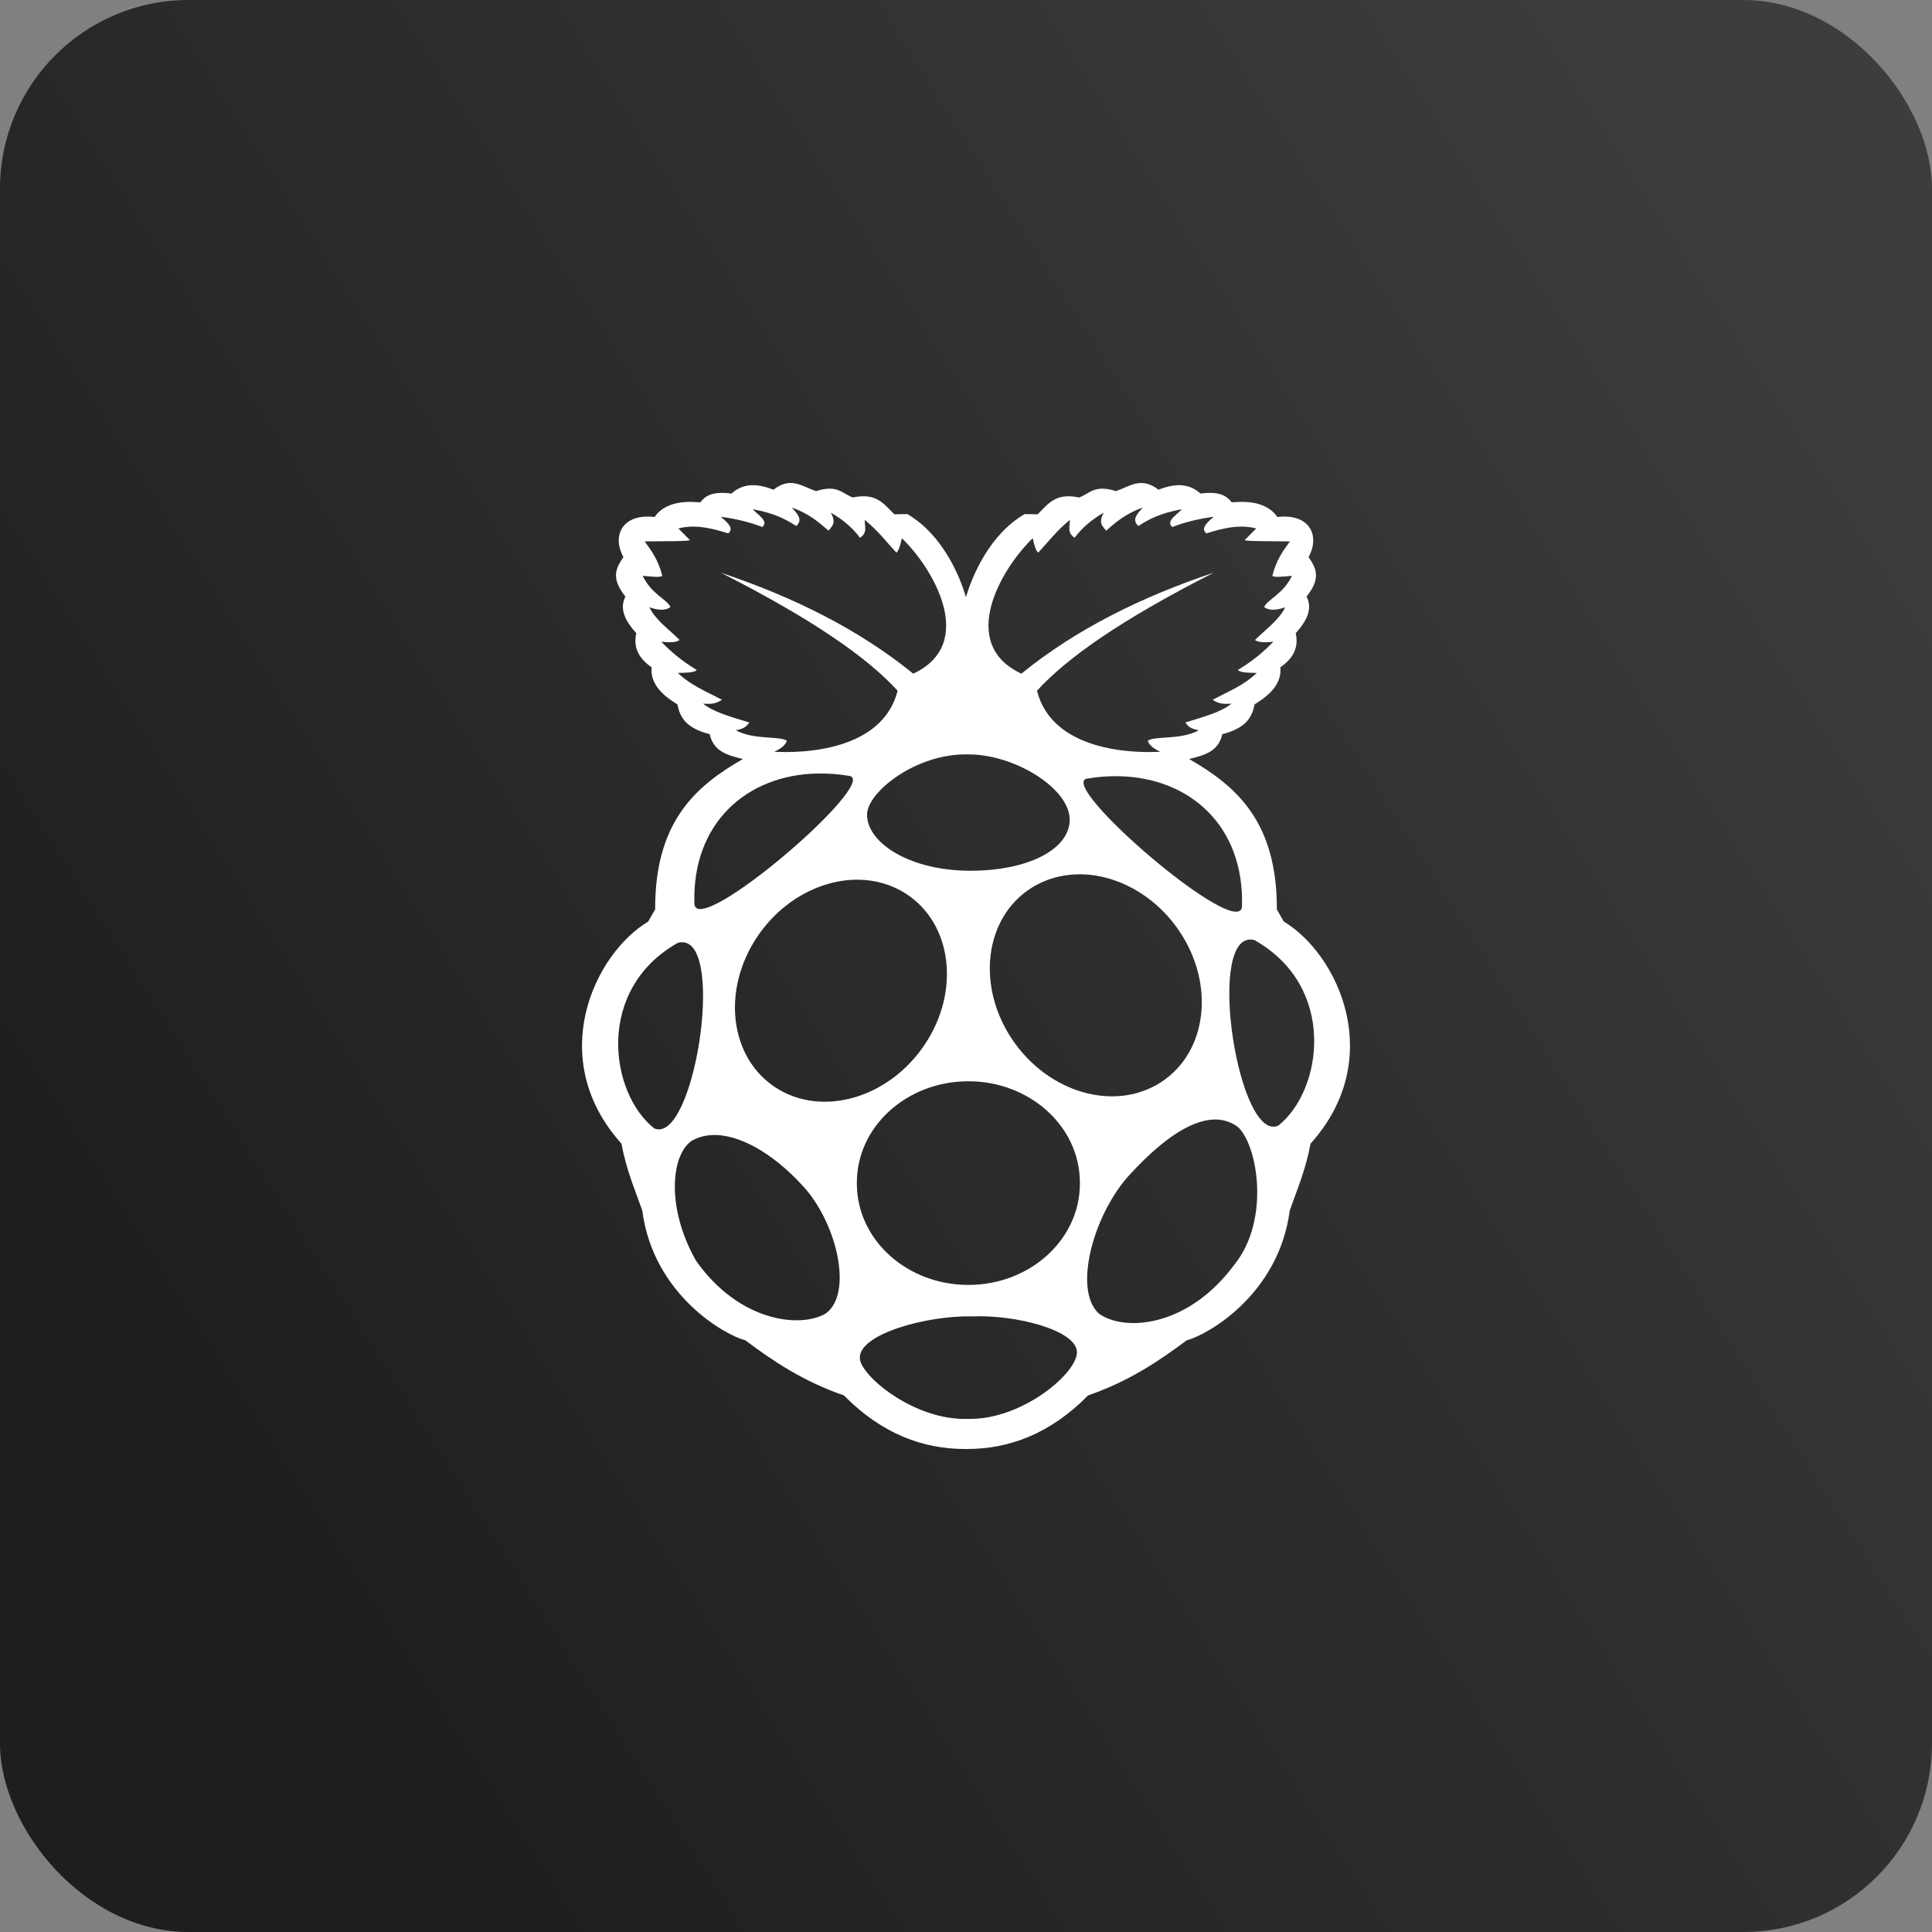<svg width="512" height="512" viewBox="0 0 512 512" fill="none" xmlns="http://www.w3.org/2000/svg">
<rect x="0" y="0" width="512" height="512" fill="#808080" stroke="none"/>
<rect width="512" height="512" rx="50" fill="url(#paint0_linear_94_265)"/>
<g clip-path="url(#clip0_94_265)">
<path d="M209.326 128.002C208.012 128.042 206.6 128.522 204.996 129.77C201.062 128.274 197.254 127.754 193.844 130.796C188.578 130.122 186.864 131.514 185.568 133.134C184.414 133.11 176.92 131.96 173.482 137.012C164.848 136.004 162.116 142.018 165.208 147.622C163.446 150.312 161.618 152.966 165.742 158.092C164.282 160.95 165.188 164.044 168.626 167.796C167.718 171.808 169.502 174.642 172.7 176.85C172.1 182.342 177.812 185.536 179.516 186.672C180.172 189.872 181.542 192.894 188.068 194.562C189.142 199.336 193.064 200.16 196.86 201.16C184.31 208.348 173.544 217.8 173.62 241L171.78 244.228C157.39 252.848 144.44 280.552 164.686 303.072C166.01 310.122 168.228 315.184 170.204 320.788C173.158 343.37 192.434 353.942 197.516 355.194C204.97 360.784 212.906 366.084 223.644 369.8C233.764 380.084 244.732 384.004 255.758 384H256.242C267.27 384.006 278.236 380.084 288.356 369.8C299.096 366.086 307.03 360.784 314.48 355.194C319.564 353.942 338.844 343.374 341.798 320.788C343.772 315.186 345.992 310.122 347.314 303.072C367.56 280.552 354.61 252.846 340.218 244.224L338.378 240.994C338.452 217.798 327.692 208.344 315.14 201.154C318.938 200.154 322.856 199.334 323.932 194.562C330.456 192.892 331.824 189.872 332.48 186.672C334.188 185.532 339.896 182.338 339.298 176.842C342.496 174.638 344.28 171.804 343.374 167.792C346.81 164.042 347.714 160.942 346.254 158.088C350.382 152.964 348.55 150.308 346.79 147.618C349.88 142.014 347.152 136.004 338.514 137.012C335.078 131.962 327.586 133.108 326.428 133.13C325.132 131.51 323.418 130.122 318.154 130.796C314.746 127.756 310.934 128.276 307 129.77C302.332 126.14 299.238 129.046 295.708 130.146C290.054 128.326 288.76 130.822 285.984 131.838C279.818 130.554 277.944 133.344 274.988 136.296L271.552 136.232C262.252 141.63 257.628 152.618 255.992 158.27C254.352 152.616 249.744 141.628 240.446 136.23L237.008 136.296C234.048 133.344 232.174 130.554 226.008 131.836C223.232 130.822 221.942 128.326 216.284 130.146C213.968 129.426 211.836 127.928 209.33 128.002H209.326ZM302.848 134.486C301.56 136.058 299.752 137.594 301.666 139.402C304.304 137.754 306.958 136.11 313.222 134.94C311.808 136.514 308.892 138.086 310.662 139.66C313.972 138.396 317.634 137.478 321.688 136.944C319.748 138.544 318.128 140.104 319.722 141.342C323.262 140.252 328.142 138.782 332.916 140.05L329.896 143.088C329.56 143.494 336.96 143.406 341.844 143.478C340.06 145.952 338.246 148.344 337.184 152.596C337.67 153.086 340.09 152.812 342.374 152.596C340.03 157.52 335.966 158.762 335.018 160.872C336.448 161.956 338.432 161.672 340.598 160.936C338.914 164.406 335.382 166.786 332.59 169.6C333.298 170.104 334.53 170.4 337.45 170.054C334.87 172.794 331.754 175.302 328.06 177.554C328.716 178.308 330.96 178.28 333.048 178.33C329.702 181.604 325.396 183.302 321.36 185.444C323.372 186.82 324.812 186.5 326.352 186.478C323.5 188.822 318.644 190.044 314.14 191.46C314.996 192.79 315.856 193.152 317.688 193.524C312.918 196.164 306.088 194.958 304.162 196.308C304.626 197.632 305.936 198.494 307.51 199.214C299.834 199.662 278.838 198.942 274.814 183.054C282.672 174.42 297.01 164.284 321.678 151.758C302.486 158.18 285.172 166.742 270.678 178.524C253.638 170.59 265.382 150.578 273.696 142.634C274.118 144.732 274.596 146.062 275.14 146.452C277.846 143.552 280.06 140.578 283.542 137.786C283.556 139.426 282.716 141.202 284.792 142.502C286.658 139.99 289.186 137.746 292.538 135.842C290.924 138.628 292.264 139.476 293.132 140.63C295.692 138.436 298.126 136.21 302.848 134.486ZM209.848 134.49C214.57 136.212 217.002 138.436 219.564 140.63C220.432 139.476 221.766 138.63 220.152 135.846C223.504 137.75 226.032 139.994 227.898 142.506C229.974 141.206 229.136 139.426 229.148 137.786C232.632 140.578 234.844 143.55 237.552 146.452C238.092 146.062 238.572 144.732 238.996 142.634C247.31 150.578 259.058 170.59 242.016 178.524C227.516 166.746 210.196 158.184 191.008 151.758C215.676 164.28 230.02 174.42 237.88 183.054C233.858 198.942 212.862 199.662 205.184 199.214C206.758 198.494 208.068 197.632 208.532 196.308C206.606 194.958 199.78 196.164 195.012 193.524C196.842 193.152 197.696 192.79 198.552 191.46C194.046 190.044 189.196 188.822 186.34 186.478C187.88 186.498 189.32 186.818 191.332 185.444C187.298 183.304 182.99 181.604 179.646 178.33C181.728 178.28 183.982 178.31 184.638 177.554C180.942 175.302 177.826 172.794 175.248 170.054C178.168 170.4 179.4 170.104 180.108 169.6C177.314 166.786 173.78 164.406 172.096 160.936C174.264 161.672 176.246 161.956 177.676 160.872C176.726 158.762 172.664 157.52 170.324 152.596C172.606 152.812 175.026 153.086 175.51 152.596C174.45 148.344 172.632 145.952 170.85 143.476C175.732 143.406 183.132 143.496 182.798 143.088L179.778 140.048C184.548 138.784 189.432 140.252 192.978 141.342C194.566 140.106 192.948 138.542 191.006 136.942C195.062 137.478 198.722 138.402 202.032 139.662C203.802 138.09 200.884 136.514 199.472 134.94C205.738 136.11 208.392 137.76 211.028 139.406C212.944 137.598 211.138 136.062 209.848 134.49ZM256.496 199.93C268.58 199.8 283.542 208.812 283.484 217.304C283.43 224.8 272.974 230.868 256.59 230.754C240.542 230.564 229.738 223.132 229.776 215.868C229.808 209.892 242.878 199.582 256.496 199.93ZM216.712 204.986C219.508 204.941 222.302 205.153 225.06 205.618C233.464 207.008 184.772 248.892 184.02 239.55C183.35 218.226 197.8 205.332 216.712 204.986ZM296.45 205.702C315.358 206.048 329.81 218.936 329.14 240.262C328.39 249.602 279.7 207.722 288.106 206.33V206.334C290.862 205.869 293.655 205.657 296.45 205.702ZM285.806 231.7C295.638 231.592 306.026 237.052 312.572 246.81C322.096 261.006 319.888 278.918 307.64 286.82C295.396 294.724 277.75 289.622 268.226 275.43C258.7 261.234 260.91 243.324 273.158 235.42C276.984 232.95 281.338 231.75 285.806 231.7ZM227.454 233.132C231.922 233.182 236.274 234.382 240.102 236.852C252.348 244.754 254.556 262.668 245.034 276.862C235.51 291.056 217.862 296.154 205.614 288.252C193.37 280.35 191.164 262.436 200.686 248.242C207.234 238.482 217.622 233.024 227.454 233.132ZM331.272 248.988C331.67 248.984 332.066 249.035 332.45 249.14C354.388 261.48 350.578 288.94 338.742 298.316C328.32 302.874 319.774 249.176 331.272 248.988ZM180.832 249.7C192.326 249.888 183.78 303.584 173.36 299.022C161.526 289.648 157.714 262.192 179.652 249.852C180.036 249.747 180.434 249.696 180.832 249.7ZM256.474 286.548C272.798 286.468 286.096 298.426 286.182 313.252V313.536C286.27 328.36 273.106 340.44 256.784 340.518C240.46 340.598 227.164 328.646 227.076 313.818V313.536C226.99 298.71 240.15 286.626 256.474 286.548ZM321.746 296.684C324.062 296.598 326.334 297.329 328.166 298.748C333.412 303.898 336.492 323.288 327.306 334.9C314.654 352.19 297.526 352.864 291.148 348.048C284.476 341.85 289.568 322.604 298.716 312.052V312.044C306.568 303.314 314.82 296.86 321.746 296.684ZM189.984 300.8C197.424 301.112 206.328 306.912 213.602 315.226H213.606C222.058 325.26 225.914 342.88 218.86 348.074C212.186 352.042 195.976 350.41 184.454 334.108C176.686 320.432 177.688 306.51 183.144 302.422C185.184 301.198 187.504 300.696 189.984 300.8ZM257.546 348.858C269.42 348.346 285.356 352.622 285.386 358.294C285.584 363.804 270.934 376.254 256.758 376.014C242.078 376.638 227.684 364.172 227.874 359.85C227.654 353.512 245.748 348.568 257.546 348.858Z" fill="white"/>
</g>
<defs>
<linearGradient id="paint0_linear_94_265" x1="497.5" y1="67" x2="29.5" y2="364.5" gradientUnits="userSpaceOnUse">
<stop stop-color="#3D3D3D"/>
<stop offset="1" stop-color="#1E1E1E"/>
</linearGradient>
<clipPath id="clip0_94_265">
<rect width="256" height="256" fill="white" transform="translate(128 128)"/>
</clipPath>
</defs>
</svg>
